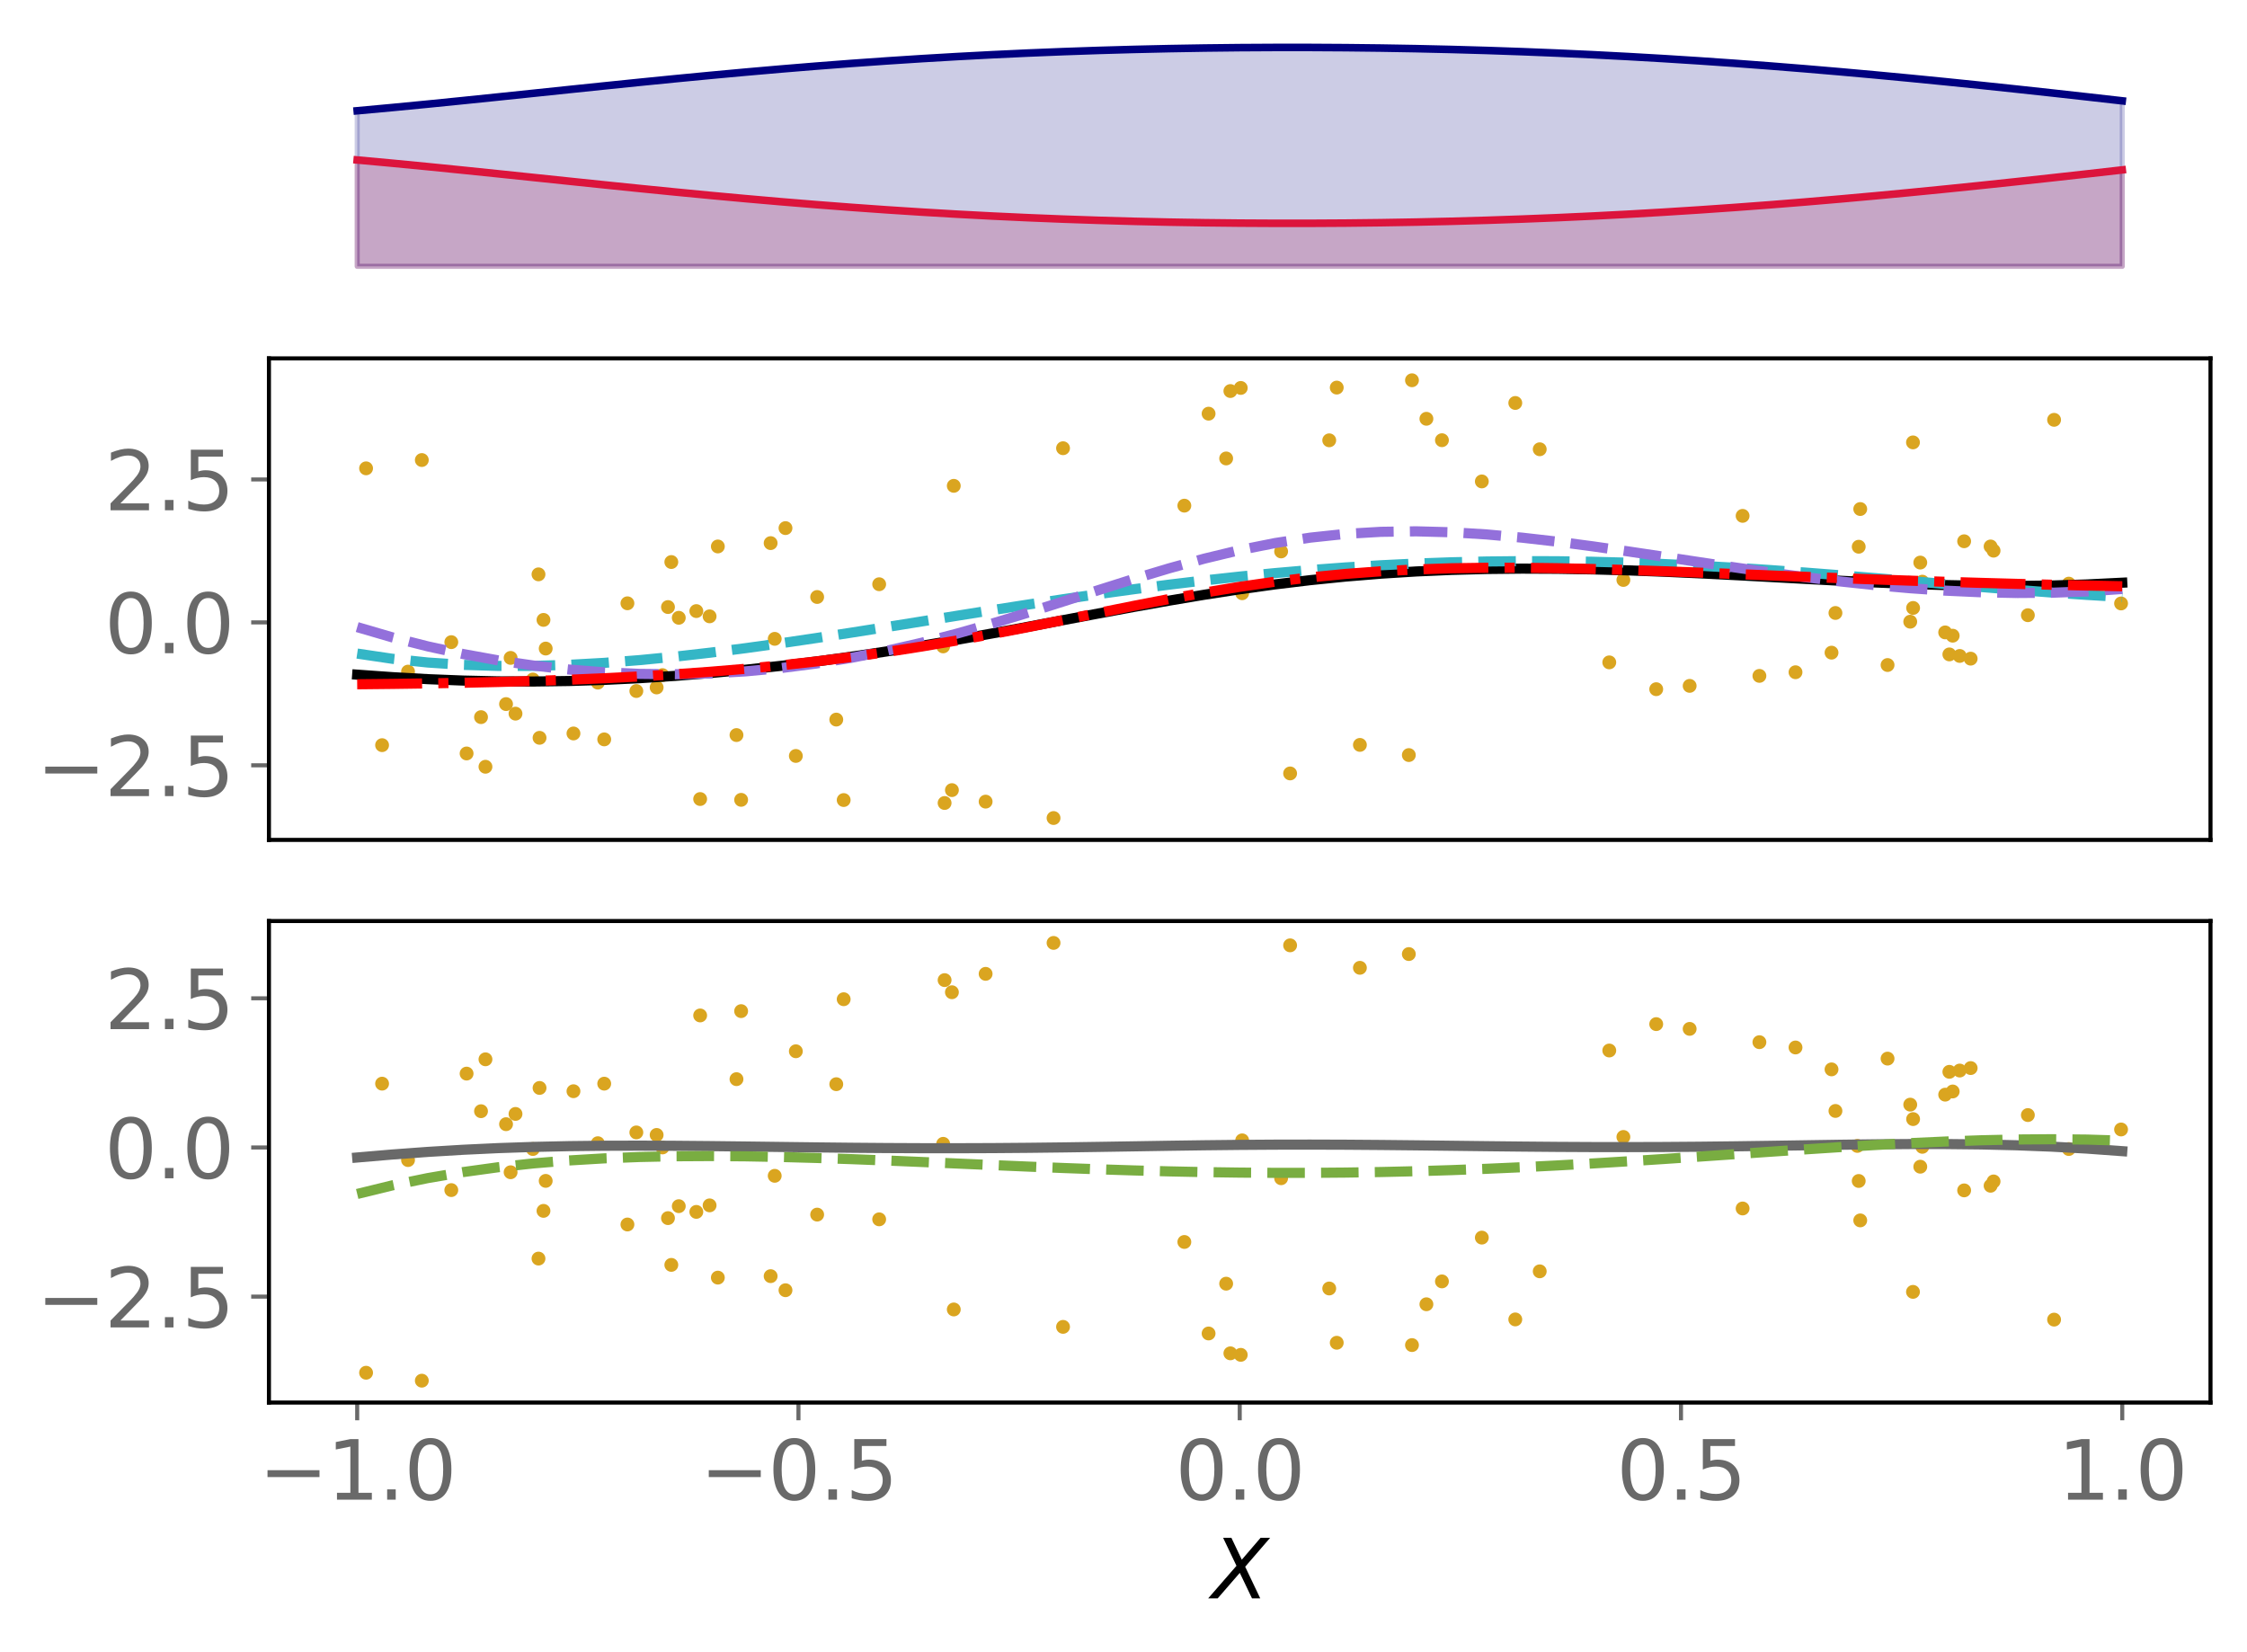 <?xml version="1.0" encoding="utf-8" standalone="no"?>
<!DOCTYPE svg PUBLIC "-//W3C//DTD SVG 1.1//EN"
  "http://www.w3.org/Graphics/SVG/1.1/DTD/svg11.dtd">
<svg xmlns:xlink="http://www.w3.org/1999/xlink" width="443.262pt" height="325.85pt" viewBox="0 0 443.262 325.85" xmlns="http://www.w3.org/2000/svg" version="1.1">
 <defs>
  <style type="text/css">*{stroke-linejoin: round; stroke-linecap: butt}</style>
 </defs>
 <g id="figure_1">
  <g id="patch_1">
   <path d="M 0 325.85 
L 443.262 325.85 
L 443.262 0 
L 0 0 
z
" style="fill: #ffffff"/>
  </g>
  <g id="axes_1">
   <g id="patch_2">
    <path d="M 53.053 54.696 
L 436.062 54.696 
L 436.062 7.2 
L 53.053 7.2 
z
" style="fill: #ffffff"/>
   </g>
   <g id="PolyCollection_1">
    <defs>
     <path id="m76bedb634f" d="M 70.462 -273.313 
L 70.462 -294.292 
L 77.426 -293.651 
L 84.39 -292.977 
L 91.353 -292.279 
L 98.317 -291.562 
L 105.281 -290.836 
L 112.245 -290.108 
L 119.209 -289.384 
L 126.173 -288.672 
L 133.136 -287.979 
L 140.1 -287.308 
L 147.064 -286.667 
L 154.028 -286.058 
L 160.992 -285.485 
L 167.956 -284.951 
L 174.919 -284.457 
L 181.883 -284.006 
L 188.847 -283.597 
L 195.811 -283.23 
L 202.775 -282.907 
L 209.738 -282.625 
L 216.702 -282.386 
L 223.666 -282.188 
L 230.63 -282.031 
L 237.594 -281.914 
L 244.558 -281.837 
L 251.521 -281.8 
L 258.485 -281.801 
L 265.449 -281.841 
L 272.413 -281.921 
L 279.377 -282.04 
L 286.34 -282.198 
L 293.304 -282.396 
L 300.268 -282.634 
L 307.232 -282.913 
L 314.196 -283.233 
L 321.159 -283.593 
L 328.123 -283.995 
L 335.087 -284.436 
L 342.051 -284.918 
L 349.015 -285.438 
L 355.979 -285.996 
L 362.942 -286.59 
L 369.906 -287.218 
L 376.87 -287.877 
L 383.834 -288.564 
L 390.798 -289.277 
L 397.762 -290.014 
L 404.725 -290.77 
L 411.689 -291.544 
L 418.653 -292.334 
L 418.653 -273.313 
L 418.653 -273.313 
L 411.689 -273.313 
L 404.725 -273.313 
L 397.762 -273.313 
L 390.798 -273.313 
L 383.834 -273.313 
L 376.87 -273.313 
L 369.906 -273.313 
L 362.942 -273.313 
L 355.979 -273.313 
L 349.015 -273.313 
L 342.051 -273.313 
L 335.087 -273.313 
L 328.123 -273.313 
L 321.159 -273.313 
L 314.196 -273.313 
L 307.232 -273.313 
L 300.268 -273.313 
L 293.304 -273.313 
L 286.34 -273.313 
L 279.377 -273.313 
L 272.413 -273.313 
L 265.449 -273.313 
L 258.485 -273.313 
L 251.521 -273.313 
L 244.558 -273.313 
L 237.594 -273.313 
L 230.63 -273.313 
L 223.666 -273.313 
L 216.702 -273.313 
L 209.738 -273.313 
L 202.775 -273.313 
L 195.811 -273.313 
L 188.847 -273.313 
L 181.883 -273.313 
L 174.919 -273.313 
L 167.956 -273.313 
L 160.992 -273.313 
L 154.028 -273.313 
L 147.064 -273.313 
L 140.1 -273.313 
L 133.136 -273.313 
L 126.173 -273.313 
L 119.209 -273.313 
L 112.245 -273.313 
L 105.281 -273.313 
L 98.317 -273.313 
L 91.353 -273.313 
L 84.39 -273.313 
L 77.426 -273.313 
L 70.462 -273.313 
z
" style="stroke: #dc143c; stroke-opacity: 0.2"/>
    </defs>
    <g clip-path="url(#p403a5def37)">
     <use xlink:href="#m76bedb634f" x="0" y="325.85" style="fill: #dc143c; fill-opacity: 0.2; stroke: #dc143c; stroke-opacity: 0.2"/>
    </g>
   </g>
   <g id="PolyCollection_2">
    <defs>
     <path id="m72fcf8deed" d="M 70.462 -273.313 
L 70.462 -303.999 
L 77.426 -304.64 
L 84.39 -305.313 
L 91.353 -306.012 
L 98.317 -306.728 
L 105.281 -307.454 
L 112.245 -308.183 
L 119.209 -308.906 
L 126.173 -309.618 
L 133.136 -310.312 
L 140.1 -310.982 
L 147.064 -311.624 
L 154.028 -312.233 
L 160.992 -312.806 
L 167.956 -313.34 
L 174.919 -313.833 
L 181.883 -314.285 
L 188.847 -314.694 
L 195.811 -315.06 
L 202.775 -315.384 
L 209.738 -315.665 
L 216.702 -315.904 
L 223.666 -316.102 
L 230.63 -316.259 
L 237.594 -316.376 
L 244.558 -316.453 
L 251.521 -316.491 
L 258.485 -316.49 
L 265.449 -316.449 
L 272.413 -316.37 
L 279.377 -316.251 
L 286.34 -316.093 
L 293.304 -315.895 
L 300.268 -315.656 
L 307.232 -315.377 
L 314.196 -315.058 
L 321.159 -314.697 
L 328.123 -314.296 
L 335.087 -313.854 
L 342.051 -313.373 
L 349.015 -312.852 
L 355.979 -312.294 
L 362.942 -311.7 
L 369.906 -311.073 
L 376.87 -310.414 
L 383.834 -309.727 
L 390.798 -309.013 
L 397.762 -308.277 
L 404.725 -307.521 
L 411.689 -306.746 
L 418.653 -305.957 
L 418.653 -273.313 
L 418.653 -273.313 
L 411.689 -273.313 
L 404.725 -273.313 
L 397.762 -273.313 
L 390.798 -273.313 
L 383.834 -273.313 
L 376.87 -273.313 
L 369.906 -273.313 
L 362.942 -273.313 
L 355.979 -273.313 
L 349.015 -273.313 
L 342.051 -273.313 
L 335.087 -273.313 
L 328.123 -273.313 
L 321.159 -273.313 
L 314.196 -273.313 
L 307.232 -273.313 
L 300.268 -273.313 
L 293.304 -273.313 
L 286.34 -273.313 
L 279.377 -273.313 
L 272.413 -273.313 
L 265.449 -273.313 
L 258.485 -273.313 
L 251.521 -273.313 
L 244.558 -273.313 
L 237.594 -273.313 
L 230.63 -273.313 
L 223.666 -273.313 
L 216.702 -273.313 
L 209.738 -273.313 
L 202.775 -273.313 
L 195.811 -273.313 
L 188.847 -273.313 
L 181.883 -273.313 
L 174.919 -273.313 
L 167.956 -273.313 
L 160.992 -273.313 
L 154.028 -273.313 
L 147.064 -273.313 
L 140.1 -273.313 
L 133.136 -273.313 
L 126.173 -273.313 
L 119.209 -273.313 
L 112.245 -273.313 
L 105.281 -273.313 
L 98.317 -273.313 
L 91.353 -273.313 
L 84.39 -273.313 
L 77.426 -273.313 
L 70.462 -273.313 
z
" style="stroke: #000080; stroke-opacity: 0.2"/>
    </defs>
    <g clip-path="url(#p403a5def37)">
     <use xlink:href="#m72fcf8deed" x="0" y="325.85" style="fill: #000080; fill-opacity: 0.2; stroke: #000080; stroke-opacity: 0.2"/>
    </g>
   </g>
   <g id="matplotlib.axis_1"/>
   <g id="matplotlib.axis_2"/>
   <g id="line2d_1">
    <path d="M 70.462 31.558 
L 77.426 32.199 
L 84.39 32.873 
L 91.353 33.571 
L 98.317 34.288 
L 105.281 35.014 
L 112.245 35.742 
L 119.209 36.466 
L 126.173 37.178 
L 133.136 37.871 
L 140.1 38.542 
L 147.064 39.183 
L 154.028 39.792 
L 160.992 40.365 
L 167.956 40.899 
L 174.919 41.393 
L 181.883 41.844 
L 188.847 42.253 
L 195.811 42.62 
L 202.775 42.943 
L 209.738 43.225 
L 216.702 43.464 
L 223.666 43.662 
L 230.63 43.819 
L 237.594 43.936 
L 244.558 44.013 
L 251.521 44.05 
L 258.485 44.049 
L 265.449 44.009 
L 272.413 43.929 
L 279.377 43.81 
L 286.34 43.652 
L 293.304 43.454 
L 300.268 43.216 
L 307.232 42.937 
L 314.196 42.617 
L 321.159 42.257 
L 328.123 41.855 
L 335.087 41.414 
L 342.051 40.932 
L 349.015 40.412 
L 355.979 39.854 
L 362.942 39.26 
L 369.906 38.632 
L 376.87 37.973 
L 383.834 37.286 
L 390.798 36.573 
L 397.762 35.836 
L 404.725 35.08 
L 411.689 34.306 
L 418.653 33.516 
" clip-path="url(#p403a5def37)" style="fill: none; stroke: #dc143c; stroke-width: 1.5; stroke-linecap: square"/>
   </g>
   <g id="line2d_2">
    <path d="M 70.462 21.851 
L 77.426 21.21 
L 84.39 20.537 
L 91.353 19.838 
L 98.317 19.122 
L 105.281 18.396 
L 112.245 17.667 
L 119.209 16.944 
L 126.173 16.232 
L 133.136 15.538 
L 140.1 14.868 
L 147.064 14.226 
L 154.028 13.617 
L 160.992 13.044 
L 167.956 12.51 
L 174.919 12.017 
L 181.883 11.565 
L 188.847 11.156 
L 195.811 10.79 
L 202.775 10.466 
L 209.738 10.185 
L 216.702 9.946 
L 223.666 9.748 
L 230.63 9.591 
L 237.594 9.474 
L 244.558 9.397 
L 251.521 9.359 
L 258.485 9.36 
L 265.449 9.401 
L 272.413 9.48 
L 279.377 9.599 
L 286.34 9.757 
L 293.304 9.955 
L 300.268 10.194 
L 307.232 10.473 
L 314.196 10.792 
L 321.159 11.153 
L 328.123 11.554 
L 335.087 11.996 
L 342.051 12.477 
L 349.015 12.998 
L 355.979 13.556 
L 362.942 14.15 
L 369.906 14.777 
L 376.87 15.436 
L 383.834 16.123 
L 390.798 16.837 
L 397.762 17.573 
L 404.725 18.329 
L 411.689 19.104 
L 418.653 19.893 
" clip-path="url(#p403a5def37)" style="fill: none; stroke: #000080; stroke-width: 1.5; stroke-linecap: square"/>
   </g>
  </g>
  <g id="axes_2">
   <g id="patch_3">
    <path d="M 53.053 165.688 
L 436.062 165.688 
L 436.062 70.696 
L 53.053 70.696 
z
" style="fill: #ffffff"/>
   </g>
   <g id="PathCollection_1">
    <defs>
     <path id="mcc166e34d3" d="M 0 0.866 
C 0.23 0.866 0.45 0.775 0.612 0.612 
C 0.775 0.45 0.866 0.23 0.866 0 
C 0.866 -0.23 0.775 -0.45 0.612 -0.612 
C 0.45 -0.775 0.23 -0.866 0 -0.866 
C -0.23 -0.866 -0.45 -0.775 -0.612 -0.612 
C -0.775 -0.45 -0.866 -0.23 -0.866 0 
C -0.866 0.23 -0.775 0.45 -0.612 0.612 
C -0.45 0.775 -0.23 0.866 0 0.866 
z
" style="stroke: #daa520"/>
    </defs>
    <g clip-path="url(#pa1f8242212)">
     <use xlink:href="#mcc166e34d3" x="366.966" y="100.414" style="fill: #daa520; stroke: #daa520"/>
     <use xlink:href="#mcc166e34d3" x="187.782" y="155.864" style="fill: #daa520; stroke: #daa520"/>
     <use xlink:href="#mcc166e34d3" x="119.193" y="145.857" style="fill: #daa520; stroke: #daa520"/>
     <use xlink:href="#mcc166e34d3" x="268.266" y="146.945" style="fill: #daa520; stroke: #daa520"/>
     <use xlink:href="#mcc166e34d3" x="89.028" y="126.675" style="fill: #daa520; stroke: #daa520"/>
     <use xlink:href="#mcc166e34d3" x="186.057" y="127.513" style="fill: #daa520; stroke: #daa520"/>
     <use xlink:href="#mcc166e34d3" x="333.315" y="135.299" style="fill: #daa520; stroke: #daa520"/>
     <use xlink:href="#mcc166e34d3" x="303.74" y="88.626" style="fill: #daa520; stroke: #daa520"/>
     <use xlink:href="#mcc166e34d3" x="254.498" y="152.573" style="fill: #daa520; stroke: #daa520"/>
     <use xlink:href="#mcc166e34d3" x="139.981" y="121.584" style="fill: #daa520; stroke: #daa520"/>
     <use xlink:href="#mcc166e34d3" x="164.971" y="141.951" style="fill: #daa520; stroke: #daa520"/>
     <use xlink:href="#mcc166e34d3" x="388.75" y="129.93" style="fill: #daa520; stroke: #daa520"/>
     <use xlink:href="#mcc166e34d3" x="100.728" y="129.781" style="fill: #daa520; stroke: #daa520"/>
     <use xlink:href="#mcc166e34d3" x="130.684" y="133.179" style="fill: #daa520; stroke: #daa520"/>
     <use xlink:href="#mcc166e34d3" x="173.433" y="115.25" style="fill: #daa520; stroke: #daa520"/>
     <use xlink:href="#mcc166e34d3" x="99.827" y="138.892" style="fill: #daa520; stroke: #daa520"/>
     <use xlink:href="#mcc166e34d3" x="194.433" y="158.135" style="fill: #daa520; stroke: #daa520"/>
     <use xlink:href="#mcc166e34d3" x="117.934" y="134.659" style="fill: #daa520; stroke: #daa520"/>
     <use xlink:href="#mcc166e34d3" x="137.363" y="120.547" style="fill: #daa520; stroke: #daa520"/>
     <use xlink:href="#mcc166e34d3" x="209.705" y="88.418" style="fill: #daa520; stroke: #daa520"/>
     <use xlink:href="#mcc166e34d3" x="252.725" y="108.779" style="fill: #daa520; stroke: #daa520"/>
     <use xlink:href="#mcc166e34d3" x="320.243" y="114.408" style="fill: #daa520; stroke: #daa520"/>
     <use xlink:href="#mcc166e34d3" x="161.2" y="117.767" style="fill: #daa520; stroke: #daa520"/>
     <use xlink:href="#mcc166e34d3" x="186.34" y="158.406" style="fill: #daa520; stroke: #daa520"/>
     <use xlink:href="#mcc166e34d3" x="392.68" y="107.801" style="fill: #daa520; stroke: #daa520"/>
     <use xlink:href="#mcc166e34d3" x="152.826" y="126.023" style="fill: #daa520; stroke: #daa520"/>
     <use xlink:href="#mcc166e34d3" x="107.213" y="122.286" style="fill: #daa520; stroke: #daa520"/>
     <use xlink:href="#mcc166e34d3" x="376.829" y="122.641" style="fill: #daa520; stroke: #daa520"/>
     <use xlink:href="#mcc166e34d3" x="317.459" y="130.663" style="fill: #daa520; stroke: #daa520"/>
     <use xlink:href="#mcc166e34d3" x="284.448" y="86.838" style="fill: #daa520; stroke: #daa520"/>
     <use xlink:href="#mcc166e34d3" x="94.89" y="141.466" style="fill: #daa520; stroke: #daa520"/>
     <use xlink:href="#mcc166e34d3" x="385.204" y="125.4" style="fill: #daa520; stroke: #daa520"/>
     <use xlink:href="#mcc166e34d3" x="244.763" y="76.528" style="fill: #daa520; stroke: #daa520"/>
     <use xlink:href="#mcc166e34d3" x="145.285" y="145.003" style="fill: #daa520; stroke: #daa520"/>
     <use xlink:href="#mcc166e34d3" x="113.127" y="144.689" style="fill: #daa520; stroke: #daa520"/>
     <use xlink:href="#mcc166e34d3" x="154.952" y="104.177" style="fill: #daa520; stroke: #daa520"/>
     <use xlink:href="#mcc166e34d3" x="156.995" y="149.123" style="fill: #daa520; stroke: #daa520"/>
     <use xlink:href="#mcc166e34d3" x="152.022" y="107.138" style="fill: #daa520; stroke: #daa520"/>
     <use xlink:href="#mcc166e34d3" x="233.633" y="99.749" style="fill: #daa520; stroke: #daa520"/>
     <use xlink:href="#mcc166e34d3" x="278.538" y="75.014" style="fill: #daa520; stroke: #daa520"/>
     <use xlink:href="#mcc166e34d3" x="146.202" y="157.782" style="fill: #daa520; stroke: #daa520"/>
     <use xlink:href="#mcc166e34d3" x="131.771" y="119.752" style="fill: #daa520; stroke: #daa520"/>
     <use xlink:href="#mcc166e34d3" x="133.901" y="121.87" style="fill: #daa520; stroke: #daa520"/>
     <use xlink:href="#mcc166e34d3" x="383.722" y="124.752" style="fill: #daa520; stroke: #daa520"/>
     <use xlink:href="#mcc166e34d3" x="326.719" y="135.955" style="fill: #daa520; stroke: #daa520"/>
     <use xlink:href="#mcc166e34d3" x="281.385" y="82.613" style="fill: #daa520; stroke: #daa520"/>
     <use xlink:href="#mcc166e34d3" x="292.318" y="94.97" style="fill: #daa520; stroke: #daa520"/>
     <use xlink:href="#mcc166e34d3" x="400.033" y="121.359" style="fill: #daa520; stroke: #daa520"/>
     <use xlink:href="#mcc166e34d3" x="384.547" y="129.093" style="fill: #daa520; stroke: #daa520"/>
     <use xlink:href="#mcc166e34d3" x="105.121" y="134.046" style="fill: #daa520; stroke: #daa520"/>
     <use xlink:href="#mcc166e34d3" x="188.15" y="95.839" style="fill: #daa520; stroke: #daa520"/>
     <use xlink:href="#mcc166e34d3" x="263.697" y="76.458" style="fill: #daa520; stroke: #daa520"/>
     <use xlink:href="#mcc166e34d3" x="72.216" y="92.387" style="fill: #daa520; stroke: #daa520"/>
     <use xlink:href="#mcc166e34d3" x="362.075" y="120.92" style="fill: #daa520; stroke: #daa520"/>
     <use xlink:href="#mcc166e34d3" x="123.772" y="119.011" style="fill: #daa520; stroke: #daa520"/>
     <use xlink:href="#mcc166e34d3" x="83.211" y="90.751" style="fill: #daa520; stroke: #daa520"/>
     <use xlink:href="#mcc166e34d3" x="238.417" y="81.604" style="fill: #daa520; stroke: #daa520"/>
     <use xlink:href="#mcc166e34d3" x="361.302" y="128.747" style="fill: #daa520; stroke: #daa520"/>
     <use xlink:href="#mcc166e34d3" x="408.107" y="115.134" style="fill: #daa520; stroke: #daa520"/>
     <use xlink:href="#mcc166e34d3" x="138.118" y="157.623" style="fill: #daa520; stroke: #daa520"/>
     <use xlink:href="#mcc166e34d3" x="277.918" y="148.95" style="fill: #daa520; stroke: #daa520"/>
     <use xlink:href="#mcc166e34d3" x="106.436" y="145.546" style="fill: #daa520; stroke: #daa520"/>
     <use xlink:href="#mcc166e34d3" x="92.045" y="148.632" style="fill: #daa520; stroke: #daa520"/>
     <use xlink:href="#mcc166e34d3" x="377.372" y="87.27" style="fill: #daa520; stroke: #daa520"/>
     <use xlink:href="#mcc166e34d3" x="386.589" y="129.398" style="fill: #daa520; stroke: #daa520"/>
     <use xlink:href="#mcc166e34d3" x="80.492" y="132.489" style="fill: #daa520; stroke: #daa520"/>
     <use xlink:href="#mcc166e34d3" x="125.53" y="136.318" style="fill: #daa520; stroke: #daa520"/>
     <use xlink:href="#mcc166e34d3" x="418.42" y="119.042" style="fill: #daa520; stroke: #daa520"/>
     <use xlink:href="#mcc166e34d3" x="343.762" y="101.763" style="fill: #daa520; stroke: #daa520"/>
     <use xlink:href="#mcc166e34d3" x="141.609" y="107.799" style="fill: #daa520; stroke: #daa520"/>
     <use xlink:href="#mcc166e34d3" x="107.649" y="127.939" style="fill: #daa520; stroke: #daa520"/>
     <use xlink:href="#mcc166e34d3" x="241.882" y="90.437" style="fill: #daa520; stroke: #daa520"/>
     <use xlink:href="#mcc166e34d3" x="262.216" y="86.859" style="fill: #daa520; stroke: #daa520"/>
     <use xlink:href="#mcc166e34d3" x="405.206" y="82.819" style="fill: #daa520; stroke: #daa520"/>
     <use xlink:href="#mcc166e34d3" x="372.357" y="131.187" style="fill: #daa520; stroke: #daa520"/>
     <use xlink:href="#mcc166e34d3" x="378.81" y="110.976" style="fill: #daa520; stroke: #daa520"/>
     <use xlink:href="#mcc166e34d3" x="132.43" y="110.871" style="fill: #daa520; stroke: #daa520"/>
     <use xlink:href="#mcc166e34d3" x="95.766" y="151.255" style="fill: #daa520; stroke: #daa520"/>
     <use xlink:href="#mcc166e34d3" x="166.432" y="157.824" style="fill: #daa520; stroke: #daa520"/>
     <use xlink:href="#mcc166e34d3" x="75.374" y="146.995" style="fill: #daa520; stroke: #daa520"/>
     <use xlink:href="#mcc166e34d3" x="366.401" y="114.471" style="fill: #daa520; stroke: #daa520"/>
     <use xlink:href="#mcc166e34d3" x="379.216" y="114.748" style="fill: #daa520; stroke: #daa520"/>
     <use xlink:href="#mcc166e34d3" x="377.395" y="119.928" style="fill: #daa520; stroke: #daa520"/>
     <use xlink:href="#mcc166e34d3" x="106.228" y="113.3" style="fill: #daa520; stroke: #daa520"/>
     <use xlink:href="#mcc166e34d3" x="298.918" y="79.493" style="fill: #daa520; stroke: #daa520"/>
     <use xlink:href="#mcc166e34d3" x="387.462" y="106.773" style="fill: #daa520; stroke: #daa520"/>
     <use xlink:href="#mcc166e34d3" x="366.666" y="107.854" style="fill: #daa520; stroke: #daa520"/>
     <use xlink:href="#mcc166e34d3" x="207.832" y="161.37" style="fill: #daa520; stroke: #daa520"/>
     <use xlink:href="#mcc166e34d3" x="347.075" y="133.33" style="fill: #daa520; stroke: #daa520"/>
     <use xlink:href="#mcc166e34d3" x="242.715" y="77.139" style="fill: #daa520; stroke: #daa520"/>
     <use xlink:href="#mcc166e34d3" x="354.197" y="132.611" style="fill: #daa520; stroke: #daa520"/>
     <use xlink:href="#mcc166e34d3" x="393.269" y="108.63" style="fill: #daa520; stroke: #daa520"/>
     <use xlink:href="#mcc166e34d3" x="245.04" y="117.028" style="fill: #daa520; stroke: #daa520"/>
     <use xlink:href="#mcc166e34d3" x="101.693" y="140.779" style="fill: #daa520; stroke: #daa520"/>
     <use xlink:href="#mcc166e34d3" x="129.533" y="135.613" style="fill: #daa520; stroke: #daa520"/>
    </g>
   </g>
   <g id="matplotlib.axis_3"/>
   <g id="matplotlib.axis_4">
    <g id="ytick_1">
     <g id="line2d_3">
      <defs>
       <path id="mbbb2c98777" d="M 0 0 
L -3.5 0 
" style="stroke: #696969; stroke-width: 0.8"/>
      </defs>
      <g>
       <use xlink:href="#mbbb2c98777" x="53.053" y="150.969" style="fill: #696969; stroke: #696969; stroke-width: 0.8"/>
      </g>
     </g>
     <g id="text_1">
      <!-- −2.5 -->
      <g style="fill: #696969" transform="translate(7.2 157.048) scale(0.16 -0.16)">
       <defs>
        <path id="DejaVuSans-2212" d="M 678 2272 
L 4684 2272 
L 4684 1741 
L 678 1741 
L 678 2272 
z
" transform="scale(0.016)"/>
        <path id="DejaVuSans-32" d="M 1228 531 
L 3431 531 
L 3431 0 
L 469 0 
L 469 531 
Q 828 903 1448 1529 
Q 2069 2156 2228 2338 
Q 2531 2678 2651 2914 
Q 2772 3150 2772 3378 
Q 2772 3750 2511 3984 
Q 2250 4219 1831 4219 
Q 1534 4219 1204 4116 
Q 875 4013 500 3803 
L 500 4441 
Q 881 4594 1212 4672 
Q 1544 4750 1819 4750 
Q 2544 4750 2975 4387 
Q 3406 4025 3406 3419 
Q 3406 3131 3298 2873 
Q 3191 2616 2906 2266 
Q 2828 2175 2409 1742 
Q 1991 1309 1228 531 
z
" transform="scale(0.016)"/>
        <path id="DejaVuSans-2e" d="M 684 794 
L 1344 794 
L 1344 0 
L 684 0 
L 684 794 
z
" transform="scale(0.016)"/>
        <path id="DejaVuSans-35" d="M 691 4666 
L 3169 4666 
L 3169 4134 
L 1269 4134 
L 1269 2991 
Q 1406 3038 1543 3061 
Q 1681 3084 1819 3084 
Q 2600 3084 3056 2656 
Q 3513 2228 3513 1497 
Q 3513 744 3044 326 
Q 2575 -91 1722 -91 
Q 1428 -91 1123 -41 
Q 819 9 494 109 
L 494 744 
Q 775 591 1075 516 
Q 1375 441 1709 441 
Q 2250 441 2565 725 
Q 2881 1009 2881 1497 
Q 2881 1984 2565 2268 
Q 2250 2553 1709 2553 
Q 1456 2553 1204 2497 
Q 953 2441 691 2322 
L 691 4666 
z
" transform="scale(0.016)"/>
       </defs>
       <use xlink:href="#DejaVuSans-2212"/>
       <use xlink:href="#DejaVuSans-32" x="83.789"/>
       <use xlink:href="#DejaVuSans-2e" x="147.412"/>
       <use xlink:href="#DejaVuSans-35" x="179.199"/>
      </g>
     </g>
    </g>
    <g id="ytick_2">
     <g id="line2d_4">
      <g>
       <use xlink:href="#mbbb2c98777" x="53.053" y="122.775" style="fill: #696969; stroke: #696969; stroke-width: 0.8"/>
      </g>
     </g>
     <g id="text_2">
      <!-- 0.0 -->
      <g style="fill: #696969" transform="translate(20.608 128.854) scale(0.16 -0.16)">
       <defs>
        <path id="DejaVuSans-30" d="M 2034 4250 
Q 1547 4250 1301 3770 
Q 1056 3291 1056 2328 
Q 1056 1369 1301 889 
Q 1547 409 2034 409 
Q 2525 409 2770 889 
Q 3016 1369 3016 2328 
Q 3016 3291 2770 3770 
Q 2525 4250 2034 4250 
z
M 2034 4750 
Q 2819 4750 3233 4129 
Q 3647 3509 3647 2328 
Q 3647 1150 3233 529 
Q 2819 -91 2034 -91 
Q 1250 -91 836 529 
Q 422 1150 422 2328 
Q 422 3509 836 4129 
Q 1250 4750 2034 4750 
z
" transform="scale(0.016)"/>
       </defs>
       <use xlink:href="#DejaVuSans-30"/>
       <use xlink:href="#DejaVuSans-2e" x="63.623"/>
       <use xlink:href="#DejaVuSans-30" x="95.41"/>
      </g>
     </g>
    </g>
    <g id="ytick_3">
     <g id="line2d_5">
      <g>
       <use xlink:href="#mbbb2c98777" x="53.053" y="94.581" style="fill: #696969; stroke: #696969; stroke-width: 0.8"/>
      </g>
     </g>
     <g id="text_3">
      <!-- 2.5 -->
      <g style="fill: #696969" transform="translate(20.608 100.66) scale(0.16 -0.16)">
       <use xlink:href="#DejaVuSans-32"/>
       <use xlink:href="#DejaVuSans-2e" x="63.623"/>
       <use xlink:href="#DejaVuSans-35" x="95.41"/>
      </g>
     </g>
    </g>
   </g>
   <g id="line2d_6">
    <path d="M 70.462 133.088 
L 77.426 133.582 
L 84.39 133.975 
L 91.353 134.253 
L 98.317 134.409 
L 105.281 134.438 
L 112.245 134.341 
L 119.209 134.121 
L 126.173 133.784 
L 133.136 133.334 
L 140.1 132.776 
L 147.064 132.115 
L 154.028 131.354 
L 160.992 130.496 
L 167.956 129.545 
L 174.919 128.505 
L 181.883 127.384 
L 188.847 126.192 
L 195.811 124.94 
L 202.775 123.647 
L 209.738 122.332 
L 216.702 121.018 
L 223.666 119.728 
L 230.63 118.488 
L 237.594 117.32 
L 244.558 116.246 
L 251.521 115.283 
L 258.485 114.443 
L 265.449 113.737 
L 272.413 113.166 
L 279.377 112.73 
L 286.34 112.425 
L 293.304 112.242 
L 300.268 112.171 
L 307.232 112.202 
L 314.196 112.322 
L 321.159 112.518 
L 328.123 112.778 
L 335.087 113.09 
L 342.051 113.439 
L 349.015 113.811 
L 355.979 114.19 
L 362.942 114.56 
L 369.906 114.901 
L 376.87 115.194 
L 383.834 115.419 
L 390.798 115.557 
L 397.762 115.59 
L 404.725 115.505 
L 411.689 115.292 
L 418.653 114.948 
" clip-path="url(#pa1f8242212)" style="fill: none; stroke: #000000; stroke-width: 2; stroke-linecap: square"/>
   </g>
   <g id="line2d_7">
    <path d="M 70.462 128.929 
L 77.426 129.96 
L 84.39 130.693 
L 91.353 131.153 
L 98.317 131.367 
L 105.281 131.357 
L 112.245 131.148 
L 119.209 130.761 
L 126.173 130.22 
L 133.136 129.543 
L 140.1 128.752 
L 147.064 127.864 
L 154.028 126.898 
L 160.992 125.871 
L 167.956 124.799 
L 174.919 123.697 
L 181.883 122.579 
L 188.847 121.459 
L 195.811 120.35 
L 202.775 119.263 
L 209.738 118.208 
L 216.702 117.196 
L 223.666 116.236 
L 230.63 115.335 
L 237.594 114.5 
L 244.558 113.738 
L 251.521 113.054 
L 258.485 112.452 
L 265.449 111.935 
L 272.413 111.507 
L 279.377 111.169 
L 286.34 110.921 
L 293.304 110.764 
L 300.268 110.696 
L 307.232 110.715 
L 314.196 110.819 
L 321.159 111.003 
L 328.123 111.264 
L 335.087 111.594 
L 342.051 111.989 
L 349.015 112.44 
L 355.979 112.938 
L 362.942 113.476 
L 369.906 114.042 
L 376.87 114.626 
L 383.834 115.215 
L 390.798 115.797 
L 397.762 116.358 
L 404.725 116.883 
L 411.689 117.357 
L 418.653 117.763 
" clip-path="url(#pa1f8242212)" style="fill: none; stroke-dasharray: 7.4,3.2; stroke-dashoffset: 0; stroke: #34b6c6; stroke-width: 2"/>
   </g>
   <g id="line2d_8">
    <path d="M 70.462 123.706 
L 77.426 125.741 
L 84.39 127.509 
L 91.353 129.018 
L 98.317 130.278 
L 105.281 131.296 
L 112.245 132.077 
L 119.209 132.622 
L 126.173 132.933 
L 133.136 133.007 
L 140.1 132.844 
L 147.064 132.439 
L 154.028 131.79 
L 160.992 130.896 
L 167.956 129.758 
L 174.919 128.382 
L 181.883 126.781 
L 188.847 124.972 
L 195.811 122.987 
L 202.775 120.864 
L 209.738 118.652 
L 216.702 116.411 
L 223.666 114.209 
L 230.63 112.114 
L 237.594 110.197 
L 244.558 108.519 
L 251.521 107.128 
L 258.485 106.057 
L 265.449 105.319 
L 272.413 104.911 
L 279.377 104.815 
L 286.34 105 
L 293.304 105.43 
L 300.268 106.063 
L 307.232 106.858 
L 314.196 107.774 
L 321.159 108.771 
L 328.123 109.814 
L 335.087 110.87 
L 342.051 111.911 
L 349.015 112.91 
L 355.979 113.843 
L 362.942 114.689 
L 369.906 115.43 
L 376.87 116.045 
L 383.834 116.519 
L 390.798 116.835 
L 397.762 116.976 
L 404.725 116.926 
L 411.689 116.668 
L 418.653 116.185 
" clip-path="url(#pa1f8242212)" style="fill: none; stroke-dasharray: 7.4,3.2; stroke-dashoffset: 0; stroke: #9370db; stroke-width: 2"/>
   </g>
   <g id="line2d_9">
    <path d="M 70.462 134.984 
L 77.426 134.911 
L 84.39 134.814 
L 91.353 134.689 
L 98.317 134.53 
L 105.281 134.333 
L 112.245 134.091 
L 119.209 133.796 
L 126.173 133.442 
L 133.136 133.019 
L 140.1 132.519 
L 147.064 131.935 
L 154.028 131.258 
L 160.992 130.482 
L 167.956 129.602 
L 174.919 128.616 
L 181.883 127.525 
L 188.847 126.336 
L 195.811 125.06 
L 202.775 123.715 
L 209.738 122.322 
L 216.702 120.911 
L 223.666 119.515 
L 230.63 118.168 
L 237.594 116.906 
L 244.558 115.758 
L 251.521 114.752 
L 258.485 113.902 
L 265.449 113.217 
L 272.413 112.696 
L 279.377 112.33 
L 286.34 112.104 
L 293.304 112.002 
L 300.268 112.005 
L 307.232 112.092 
L 314.196 112.246 
L 321.159 112.451 
L 328.123 112.69 
L 335.087 112.953 
L 342.051 113.227 
L 349.015 113.506 
L 355.979 113.782 
L 362.942 114.05 
L 369.906 114.306 
L 376.87 114.548 
L 383.834 114.774 
L 390.798 114.983 
L 397.762 115.175 
L 404.725 115.349 
L 411.689 115.506 
L 418.653 115.647 
" clip-path="url(#pa1f8242212)" style="fill: none; stroke-dasharray: 12.8,3.2,2,3.2; stroke-dashoffset: 0; stroke: #ff0000; stroke-width: 2"/>
   </g>
   <g id="patch_4">
    <path d="M 53.053 165.688 
L 53.053 70.696 
" style="fill: none; stroke: #000000; stroke-width: 0.8; stroke-linejoin: miter; stroke-linecap: square"/>
   </g>
   <g id="patch_5">
    <path d="M 436.062 165.688 
L 436.062 70.696 
" style="fill: none; stroke: #000000; stroke-width: 0.8; stroke-linejoin: miter; stroke-linecap: square"/>
   </g>
   <g id="patch_6">
    <path d="M 53.053 165.688 
L 436.062 165.688 
" style="fill: none; stroke: #000000; stroke-width: 0.8; stroke-linejoin: miter; stroke-linecap: square"/>
   </g>
   <g id="patch_7">
    <path d="M 53.053 70.696 
L 436.062 70.696 
" style="fill: none; stroke: #000000; stroke-width: 0.8; stroke-linejoin: miter; stroke-linecap: square"/>
   </g>
  </g>
  <g id="axes_3">
   <g id="patch_8">
    <path d="M 53.053 276.68 
L 436.062 276.68 
L 436.062 181.688 
L 53.053 181.688 
z
" style="fill: #ffffff"/>
   </g>
   <g id="PathCollection_2">
    <g clip-path="url(#p62af247ed1)">
     <use xlink:href="#mcc166e34d3" x="366.966" y="240.744" style="fill: #daa520; stroke: #daa520"/>
     <use xlink:href="#mcc166e34d3" x="187.782" y="195.737" style="fill: #daa520; stroke: #daa520"/>
     <use xlink:href="#mcc166e34d3" x="119.193" y="213.771" style="fill: #daa520; stroke: #daa520"/>
     <use xlink:href="#mcc166e34d3" x="268.266" y="190.917" style="fill: #daa520; stroke: #daa520"/>
     <use xlink:href="#mcc166e34d3" x="89.028" y="234.768" style="fill: #daa520; stroke: #daa520"/>
     <use xlink:href="#mcc166e34d3" x="186.057" y="225.638" style="fill: #daa520; stroke: #daa520"/>
     <use xlink:href="#mcc166e34d3" x="333.315" y="202.964" style="fill: #daa520; stroke: #daa520"/>
     <use xlink:href="#mcc166e34d3" x="303.74" y="250.792" style="fill: #daa520; stroke: #daa520"/>
     <use xlink:href="#mcc166e34d3" x="254.498" y="186.485" style="fill: #daa520; stroke: #daa520"/>
     <use xlink:href="#mcc166e34d3" x="139.981" y="237.78" style="fill: #daa520; stroke: #daa520"/>
     <use xlink:href="#mcc166e34d3" x="164.971" y="213.876" style="fill: #daa520; stroke: #daa520"/>
     <use xlink:href="#mcc166e34d3" x="388.75" y="210.696" style="fill: #daa520; stroke: #daa520"/>
     <use xlink:href="#mcc166e34d3" x="100.728" y="231.248" style="fill: #daa520; stroke: #daa520"/>
     <use xlink:href="#mcc166e34d3" x="130.684" y="226.354" style="fill: #daa520; stroke: #daa520"/>
     <use xlink:href="#mcc166e34d3" x="173.433" y="240.535" style="fill: #daa520; stroke: #daa520"/>
     <use xlink:href="#mcc166e34d3" x="99.827" y="221.765" style="fill: #daa520; stroke: #daa520"/>
     <use xlink:href="#mcc166e34d3" x="194.433" y="192.108" style="fill: #daa520; stroke: #daa520"/>
     <use xlink:href="#mcc166e34d3" x="117.934" y="225.517" style="fill: #daa520; stroke: #daa520"/>
     <use xlink:href="#mcc166e34d3" x="137.363" y="239.067" style="fill: #daa520; stroke: #daa520"/>
     <use xlink:href="#mcc166e34d3" x="209.705" y="261.748" style="fill: #daa520; stroke: #daa520"/>
     <use xlink:href="#mcc166e34d3" x="252.725" y="232.426" style="fill: #daa520; stroke: #daa520"/>
     <use xlink:href="#mcc166e34d3" x="320.243" y="224.284" style="fill: #daa520; stroke: #daa520"/>
     <use xlink:href="#mcc166e34d3" x="161.2" y="239.602" style="fill: #daa520; stroke: #daa520"/>
     <use xlink:href="#mcc166e34d3" x="186.34" y="193.345" style="fill: #daa520; stroke: #daa520"/>
     <use xlink:href="#mcc166e34d3" x="392.68" y="233.909" style="fill: #daa520; stroke: #daa520"/>
     <use xlink:href="#mcc166e34d3" x="152.826" y="231.95" style="fill: #daa520; stroke: #daa520"/>
     <use xlink:href="#mcc166e34d3" x="107.213" y="238.865" style="fill: #daa520; stroke: #daa520"/>
     <use xlink:href="#mcc166e34d3" x="376.829" y="217.909" style="fill: #daa520; stroke: #daa520"/>
     <use xlink:href="#mcc166e34d3" x="317.459" y="207.231" style="fill: #daa520; stroke: #daa520"/>
     <use xlink:href="#mcc166e34d3" x="284.448" y="252.777" style="fill: #daa520; stroke: #daa520"/>
     <use xlink:href="#mcc166e34d3" x="94.89" y="219.204" style="fill: #daa520; stroke: #daa520"/>
     <use xlink:href="#mcc166e34d3" x="385.204" y="215.312" style="fill: #daa520; stroke: #daa520"/>
     <use xlink:href="#mcc166e34d3" x="244.763" y="267.267" style="fill: #daa520; stroke: #daa520"/>
     <use xlink:href="#mcc166e34d3" x="145.285" y="212.883" style="fill: #daa520; stroke: #daa520"/>
     <use xlink:href="#mcc166e34d3" x="113.127" y="215.261" style="fill: #daa520; stroke: #daa520"/>
     <use xlink:href="#mcc166e34d3" x="154.952" y="254.519" style="fill: #daa520; stroke: #daa520"/>
     <use xlink:href="#mcc166e34d3" x="156.995" y="207.38" style="fill: #daa520; stroke: #daa520"/>
     <use xlink:href="#mcc166e34d3" x="152.022" y="251.744" style="fill: #daa520; stroke: #daa520"/>
     <use xlink:href="#mcc166e34d3" x="233.633" y="244.999" style="fill: #daa520; stroke: #daa520"/>
     <use xlink:href="#mcc166e34d3" x="278.538" y="265.34" style="fill: #daa520; stroke: #daa520"/>
     <use xlink:href="#mcc166e34d3" x="146.202" y="199.463" style="fill: #daa520; stroke: #daa520"/>
     <use xlink:href="#mcc166e34d3" x="131.771" y="240.296" style="fill: #daa520; stroke: #daa520"/>
     <use xlink:href="#mcc166e34d3" x="133.901" y="237.939" style="fill: #daa520; stroke: #daa520"/>
     <use xlink:href="#mcc166e34d3" x="383.722" y="215.94" style="fill: #daa520; stroke: #daa520"/>
     <use xlink:href="#mcc166e34d3" x="326.719" y="202.024" style="fill: #daa520; stroke: #daa520"/>
     <use xlink:href="#mcc166e34d3" x="281.385" y="257.289" style="fill: #daa520; stroke: #daa520"/>
     <use xlink:href="#mcc166e34d3" x="292.318" y="244.141" style="fill: #daa520; stroke: #daa520"/>
     <use xlink:href="#mcc166e34d3" x="400.033" y="219.965" style="fill: #daa520; stroke: #daa520"/>
     <use xlink:href="#mcc166e34d3" x="384.547" y="211.437" style="fill: #daa520; stroke: #daa520"/>
     <use xlink:href="#mcc166e34d3" x="105.121" y="226.663" style="fill: #daa520; stroke: #daa520"/>
     <use xlink:href="#mcc166e34d3" x="188.15" y="258.315" style="fill: #daa520; stroke: #daa520"/>
     <use xlink:href="#mcc166e34d3" x="263.697" y="264.884" style="fill: #daa520; stroke: #daa520"/>
     <use xlink:href="#mcc166e34d3" x="72.216" y="270.797" style="fill: #daa520; stroke: #daa520"/>
     <use xlink:href="#mcc166e34d3" x="362.075" y="219.153" style="fill: #daa520; stroke: #daa520"/>
     <use xlink:href="#mcc166e34d3" x="123.772" y="241.553" style="fill: #daa520; stroke: #daa520"/>
     <use xlink:href="#mcc166e34d3" x="83.211" y="272.362" style="fill: #daa520; stroke: #daa520"/>
     <use xlink:href="#mcc166e34d3" x="238.417" y="263.051" style="fill: #daa520; stroke: #daa520"/>
     <use xlink:href="#mcc166e34d3" x="361.302" y="210.953" style="fill: #daa520; stroke: #daa520"/>
     <use xlink:href="#mcc166e34d3" x="408.107" y="226.664" style="fill: #daa520; stroke: #daa520"/>
     <use xlink:href="#mcc166e34d3" x="138.118" y="200.314" style="fill: #daa520; stroke: #daa520"/>
     <use xlink:href="#mcc166e34d3" x="277.918" y="188.206" style="fill: #daa520; stroke: #daa520"/>
     <use xlink:href="#mcc166e34d3" x="106.436" y="214.616" style="fill: #daa520; stroke: #daa520"/>
     <use xlink:href="#mcc166e34d3" x="92.045" y="211.79" style="fill: #daa520; stroke: #daa520"/>
     <use xlink:href="#mcc166e34d3" x="377.372" y="254.844" style="fill: #daa520; stroke: #daa520"/>
     <use xlink:href="#mcc166e34d3" x="386.589" y="211.183" style="fill: #daa520; stroke: #daa520"/>
     <use xlink:href="#mcc166e34d3" x="80.492" y="228.843" style="fill: #daa520; stroke: #daa520"/>
     <use xlink:href="#mcc166e34d3" x="125.53" y="223.392" style="fill: #daa520; stroke: #daa520"/>
     <use xlink:href="#mcc166e34d3" x="418.42" y="222.809" style="fill: #daa520; stroke: #daa520"/>
     <use xlink:href="#mcc166e34d3" x="343.762" y="238.393" style="fill: #daa520; stroke: #daa520"/>
     <use xlink:href="#mcc166e34d3" x="141.609" y="252.033" style="fill: #daa520; stroke: #daa520"/>
     <use xlink:href="#mcc166e34d3" x="107.649" y="232.95" style="fill: #daa520; stroke: #daa520"/>
     <use xlink:href="#mcc166e34d3" x="241.882" y="253.228" style="fill: #daa520; stroke: #daa520"/>
     <use xlink:href="#mcc166e34d3" x="262.216" y="254.176" style="fill: #daa520; stroke: #daa520"/>
     <use xlink:href="#mcc166e34d3" x="405.206" y="260.319" style="fill: #daa520; stroke: #daa520"/>
     <use xlink:href="#mcc166e34d3" x="372.357" y="208.83" style="fill: #daa520; stroke: #daa520"/>
     <use xlink:href="#mcc166e34d3" x="378.81" y="230.153" style="fill: #daa520; stroke: #daa520"/>
     <use xlink:href="#mcc166e34d3" x="132.43" y="249.52" style="fill: #daa520; stroke: #daa520"/>
     <use xlink:href="#mcc166e34d3" x="95.766" y="208.967" style="fill: #daa520; stroke: #daa520"/>
     <use xlink:href="#mcc166e34d3" x="166.432" y="197.114" style="fill: #daa520; stroke: #daa520"/>
     <use xlink:href="#mcc166e34d3" x="75.374" y="213.77" style="fill: #daa520; stroke: #daa520"/>
     <use xlink:href="#mcc166e34d3" x="366.401" y="226.052" style="fill: #daa520; stroke: #daa520"/>
     <use xlink:href="#mcc166e34d3" x="379.216" y="226.23" style="fill: #daa520; stroke: #daa520"/>
     <use xlink:href="#mcc166e34d3" x="377.395" y="220.761" style="fill: #daa520; stroke: #daa520"/>
     <use xlink:href="#mcc166e34d3" x="106.228" y="248.277" style="fill: #daa520; stroke: #daa520"/>
     <use xlink:href="#mcc166e34d3" x="298.918" y="260.28" style="fill: #daa520; stroke: #daa520"/>
     <use xlink:href="#mcc166e34d3" x="387.462" y="234.823" style="fill: #daa520; stroke: #daa520"/>
     <use xlink:href="#mcc166e34d3" x="366.666" y="232.968" style="fill: #daa520; stroke: #daa520"/>
     <use xlink:href="#mcc166e34d3" x="207.832" y="186.006" style="fill: #daa520; stroke: #daa520"/>
     <use xlink:href="#mcc166e34d3" x="347.075" y="205.587" style="fill: #daa520; stroke: #daa520"/>
     <use xlink:href="#mcc166e34d3" x="242.715" y="266.966" style="fill: #daa520; stroke: #daa520"/>
     <use xlink:href="#mcc166e34d3" x="354.197" y="206.633" style="fill: #daa520; stroke: #daa520"/>
     <use xlink:href="#mcc166e34d3" x="393.269" y="233.06" style="fill: #daa520; stroke: #daa520"/>
     <use xlink:href="#mcc166e34d3" x="245.04" y="224.955" style="fill: #daa520; stroke: #daa520"/>
     <use xlink:href="#mcc166e34d3" x="101.693" y="219.741" style="fill: #daa520; stroke: #daa520"/>
     <use xlink:href="#mcc166e34d3" x="129.533" y="223.887" style="fill: #daa520; stroke: #daa520"/>
    </g>
   </g>
   <g id="matplotlib.axis_5">
    <g id="xtick_1">
     <g id="line2d_10">
      <defs>
       <path id="m3c95a7ccf6" d="M 0 0 
L 0 3.5 
" style="stroke: #696969; stroke-width: 0.8"/>
      </defs>
      <g>
       <use xlink:href="#m3c95a7ccf6" x="70.462" y="276.68" style="fill: #696969; stroke: #696969; stroke-width: 0.8"/>
      </g>
     </g>
     <g id="text_4">
      <!-- −1.0 -->
      <g style="fill: #696969" transform="translate(51.036 295.837) scale(0.16 -0.16)">
       <defs>
        <path id="DejaVuSans-31" d="M 794 531 
L 1825 531 
L 1825 4091 
L 703 3866 
L 703 4441 
L 1819 4666 
L 2450 4666 
L 2450 531 
L 3481 531 
L 3481 0 
L 794 0 
L 794 531 
z
" transform="scale(0.016)"/>
       </defs>
       <use xlink:href="#DejaVuSans-2212"/>
       <use xlink:href="#DejaVuSans-31" x="83.789"/>
       <use xlink:href="#DejaVuSans-2e" x="147.412"/>
       <use xlink:href="#DejaVuSans-30" x="179.199"/>
      </g>
     </g>
    </g>
    <g id="xtick_2">
     <g id="line2d_11">
      <g>
       <use xlink:href="#m3c95a7ccf6" x="157.51" y="276.68" style="fill: #696969; stroke: #696969; stroke-width: 0.8"/>
      </g>
     </g>
     <g id="text_5">
      <!-- −0.5 -->
      <g style="fill: #696969" transform="translate(138.084 295.837) scale(0.16 -0.16)">
       <use xlink:href="#DejaVuSans-2212"/>
       <use xlink:href="#DejaVuSans-30" x="83.789"/>
       <use xlink:href="#DejaVuSans-2e" x="147.412"/>
       <use xlink:href="#DejaVuSans-35" x="179.199"/>
      </g>
     </g>
    </g>
    <g id="xtick_3">
     <g id="line2d_12">
      <g>
       <use xlink:href="#m3c95a7ccf6" x="244.558" y="276.68" style="fill: #696969; stroke: #696969; stroke-width: 0.8"/>
      </g>
     </g>
     <g id="text_6">
      <!-- 0.0 -->
      <g style="fill: #696969" transform="translate(231.835 295.837) scale(0.16 -0.16)">
       <use xlink:href="#DejaVuSans-30"/>
       <use xlink:href="#DejaVuSans-2e" x="63.623"/>
       <use xlink:href="#DejaVuSans-30" x="95.41"/>
      </g>
     </g>
    </g>
    <g id="xtick_4">
     <g id="line2d_13">
      <g>
       <use xlink:href="#m3c95a7ccf6" x="331.605" y="276.68" style="fill: #696969; stroke: #696969; stroke-width: 0.8"/>
      </g>
     </g>
     <g id="text_7">
      <!-- 0.5 -->
      <g style="fill: #696969" transform="translate(318.883 295.837) scale(0.16 -0.16)">
       <use xlink:href="#DejaVuSans-30"/>
       <use xlink:href="#DejaVuSans-2e" x="63.623"/>
       <use xlink:href="#DejaVuSans-35" x="95.41"/>
      </g>
     </g>
    </g>
    <g id="xtick_5">
     <g id="line2d_14">
      <g>
       <use xlink:href="#m3c95a7ccf6" x="418.653" y="276.68" style="fill: #696969; stroke: #696969; stroke-width: 0.8"/>
      </g>
     </g>
     <g id="text_8">
      <!-- 1.0 -->
      <g style="fill: #696969" transform="translate(405.93 295.837) scale(0.16 -0.16)">
       <use xlink:href="#DejaVuSans-31"/>
       <use xlink:href="#DejaVuSans-2e" x="63.623"/>
       <use xlink:href="#DejaVuSans-30" x="95.41"/>
      </g>
     </g>
    </g>
    <g id="text_9">
     <!-- $X$ -->
     <g transform="translate(239.037 315.322) scale(0.16 -0.16)">
      <defs>
       <path id="DejaVuSans-Oblique-58" d="M 878 4666 
L 1516 4666 
L 2316 2981 
L 3763 4666 
L 4500 4666 
L 2578 2438 
L 3738 0 
L 3103 0 
L 2163 1966 
L 459 0 
L -275 0 
L 1906 2509 
L 878 4666 
z
" transform="scale(0.016)"/>
      </defs>
      <use xlink:href="#DejaVuSans-Oblique-58" transform="translate(0 0.094)"/>
     </g>
    </g>
   </g>
   <g id="matplotlib.axis_6">
    <g id="ytick_4">
     <g id="line2d_15">
      <g>
       <use xlink:href="#mbbb2c98777" x="53.053" y="255.782" style="fill: #696969; stroke: #696969; stroke-width: 0.8"/>
      </g>
     </g>
     <g id="text_10">
      <!-- −2.5 -->
      <g style="fill: #696969" transform="translate(7.2 261.861) scale(0.16 -0.16)">
       <use xlink:href="#DejaVuSans-2212"/>
       <use xlink:href="#DejaVuSans-32" x="83.789"/>
       <use xlink:href="#DejaVuSans-2e" x="147.412"/>
       <use xlink:href="#DejaVuSans-35" x="179.199"/>
      </g>
     </g>
    </g>
    <g id="ytick_5">
     <g id="line2d_16">
      <g>
       <use xlink:href="#mbbb2c98777" x="53.053" y="226.357" style="fill: #696969; stroke: #696969; stroke-width: 0.8"/>
      </g>
     </g>
     <g id="text_11">
      <!-- 0.0 -->
      <g style="fill: #696969" transform="translate(20.608 232.436) scale(0.16 -0.16)">
       <use xlink:href="#DejaVuSans-30"/>
       <use xlink:href="#DejaVuSans-2e" x="63.623"/>
       <use xlink:href="#DejaVuSans-30" x="95.41"/>
      </g>
     </g>
    </g>
    <g id="ytick_6">
     <g id="line2d_17">
      <g>
       <use xlink:href="#mbbb2c98777" x="53.053" y="196.932" style="fill: #696969; stroke: #696969; stroke-width: 0.8"/>
      </g>
     </g>
     <g id="text_12">
      <!-- 2.5 -->
      <g style="fill: #696969" transform="translate(20.608 203.011) scale(0.16 -0.16)">
       <use xlink:href="#DejaVuSans-32"/>
       <use xlink:href="#DejaVuSans-2e" x="63.623"/>
       <use xlink:href="#DejaVuSans-35" x="95.41"/>
      </g>
     </g>
    </g>
   </g>
   <g id="line2d_18">
    <path d="M 70.462 228.337 
L 77.426 227.744 
L 84.39 227.233 
L 91.353 226.812 
L 98.317 226.484 
L 105.281 226.248 
L 112.245 226.096 
L 119.209 226.018 
L 126.173 226 
L 133.136 226.028 
L 140.1 226.089 
L 147.064 226.17 
L 154.028 226.258 
L 160.992 226.343 
L 167.956 226.417 
L 174.919 226.472 
L 181.883 226.504 
L 188.847 226.508 
L 195.811 226.483 
L 202.775 226.428 
L 209.738 226.347 
L 216.702 226.246 
L 223.666 226.135 
L 230.63 226.023 
L 237.594 225.924 
L 244.558 225.848 
L 251.521 225.803 
L 258.485 225.792 
L 265.449 225.815 
L 272.413 225.867 
L 279.377 225.939 
L 286.34 226.023 
L 293.304 226.107 
L 300.268 226.183 
L 307.232 226.243 
L 314.196 226.279 
L 321.159 226.287 
L 328.123 226.265 
L 335.087 226.214 
L 342.051 226.136 
L 349.015 226.039 
L 355.979 225.931 
L 362.942 225.824 
L 369.906 225.736 
L 376.87 225.683 
L 383.834 225.684 
L 390.798 225.759 
L 397.762 225.924 
L 404.725 226.194 
L 411.689 226.58 
L 418.653 227.087 
" clip-path="url(#p62af247ed1)" style="fill: none; stroke: #696969; stroke-width: 2; stroke-linecap: square"/>
   </g>
   <g id="line2d_19">
    <path d="M 70.462 235.531 
L 77.426 233.829 
L 84.39 232.398 
L 91.353 231.214 
L 98.317 230.254 
L 105.281 229.496 
L 112.245 228.921 
L 119.209 228.508 
L 126.173 228.237 
L 133.136 228.092 
L 140.1 228.053 
L 147.064 228.106 
L 154.028 228.235 
L 160.992 228.424 
L 167.956 228.66 
L 174.919 228.931 
L 181.883 229.224 
L 188.847 229.528 
L 195.811 229.832 
L 202.775 230.129 
L 209.738 230.408 
L 216.702 230.663 
L 223.666 230.887 
L 230.63 231.074 
L 237.594 231.219 
L 244.558 231.317 
L 251.521 231.367 
L 258.485 231.365 
L 265.449 231.31 
L 272.413 231.202 
L 279.377 231.04 
L 286.34 230.827 
L 293.304 230.564 
L 300.268 230.254 
L 307.232 229.901 
L 314.196 229.511 
L 321.159 229.087 
L 328.123 228.638 
L 335.087 228.17 
L 342.051 227.692 
L 349.015 227.213 
L 355.979 226.743 
L 362.942 226.293 
L 369.906 225.875 
L 376.87 225.5 
L 383.834 225.184 
L 390.798 224.941 
L 397.762 224.785 
L 404.725 224.733 
L 411.689 224.802 
L 418.653 225.011 
" clip-path="url(#p62af247ed1)" style="fill: none; stroke-dasharray: 7.4,3.2; stroke-dashoffset: 0; stroke: #79ad41; stroke-width: 2"/>
   </g>
   <g id="patch_9">
    <path d="M 53.053 276.68 
L 53.053 181.688 
" style="fill: none; stroke: #000000; stroke-width: 0.8; stroke-linejoin: miter; stroke-linecap: square"/>
   </g>
   <g id="patch_10">
    <path d="M 436.062 276.68 
L 436.062 181.688 
" style="fill: none; stroke: #000000; stroke-width: 0.8; stroke-linejoin: miter; stroke-linecap: square"/>
   </g>
   <g id="patch_11">
    <path d="M 53.053 276.68 
L 436.062 276.68 
" style="fill: none; stroke: #000000; stroke-width: 0.8; stroke-linejoin: miter; stroke-linecap: square"/>
   </g>
   <g id="patch_12">
    <path d="M 53.053 181.688 
L 436.062 181.688 
" style="fill: none; stroke: #000000; stroke-width: 0.8; stroke-linejoin: miter; stroke-linecap: square"/>
   </g>
  </g>
 </g>
 <defs>
  <clipPath id="p403a5def37">
   <rect x="53.053" y="7.2" width="383.01" height="47.496"/>
  </clipPath>
  <clipPath id="pa1f8242212">
   <rect x="53.053" y="70.696" width="383.01" height="94.992"/>
  </clipPath>
  <clipPath id="p62af247ed1">
   <rect x="53.053" y="181.688" width="383.01" height="94.992"/>
  </clipPath>
 </defs>
</svg>
